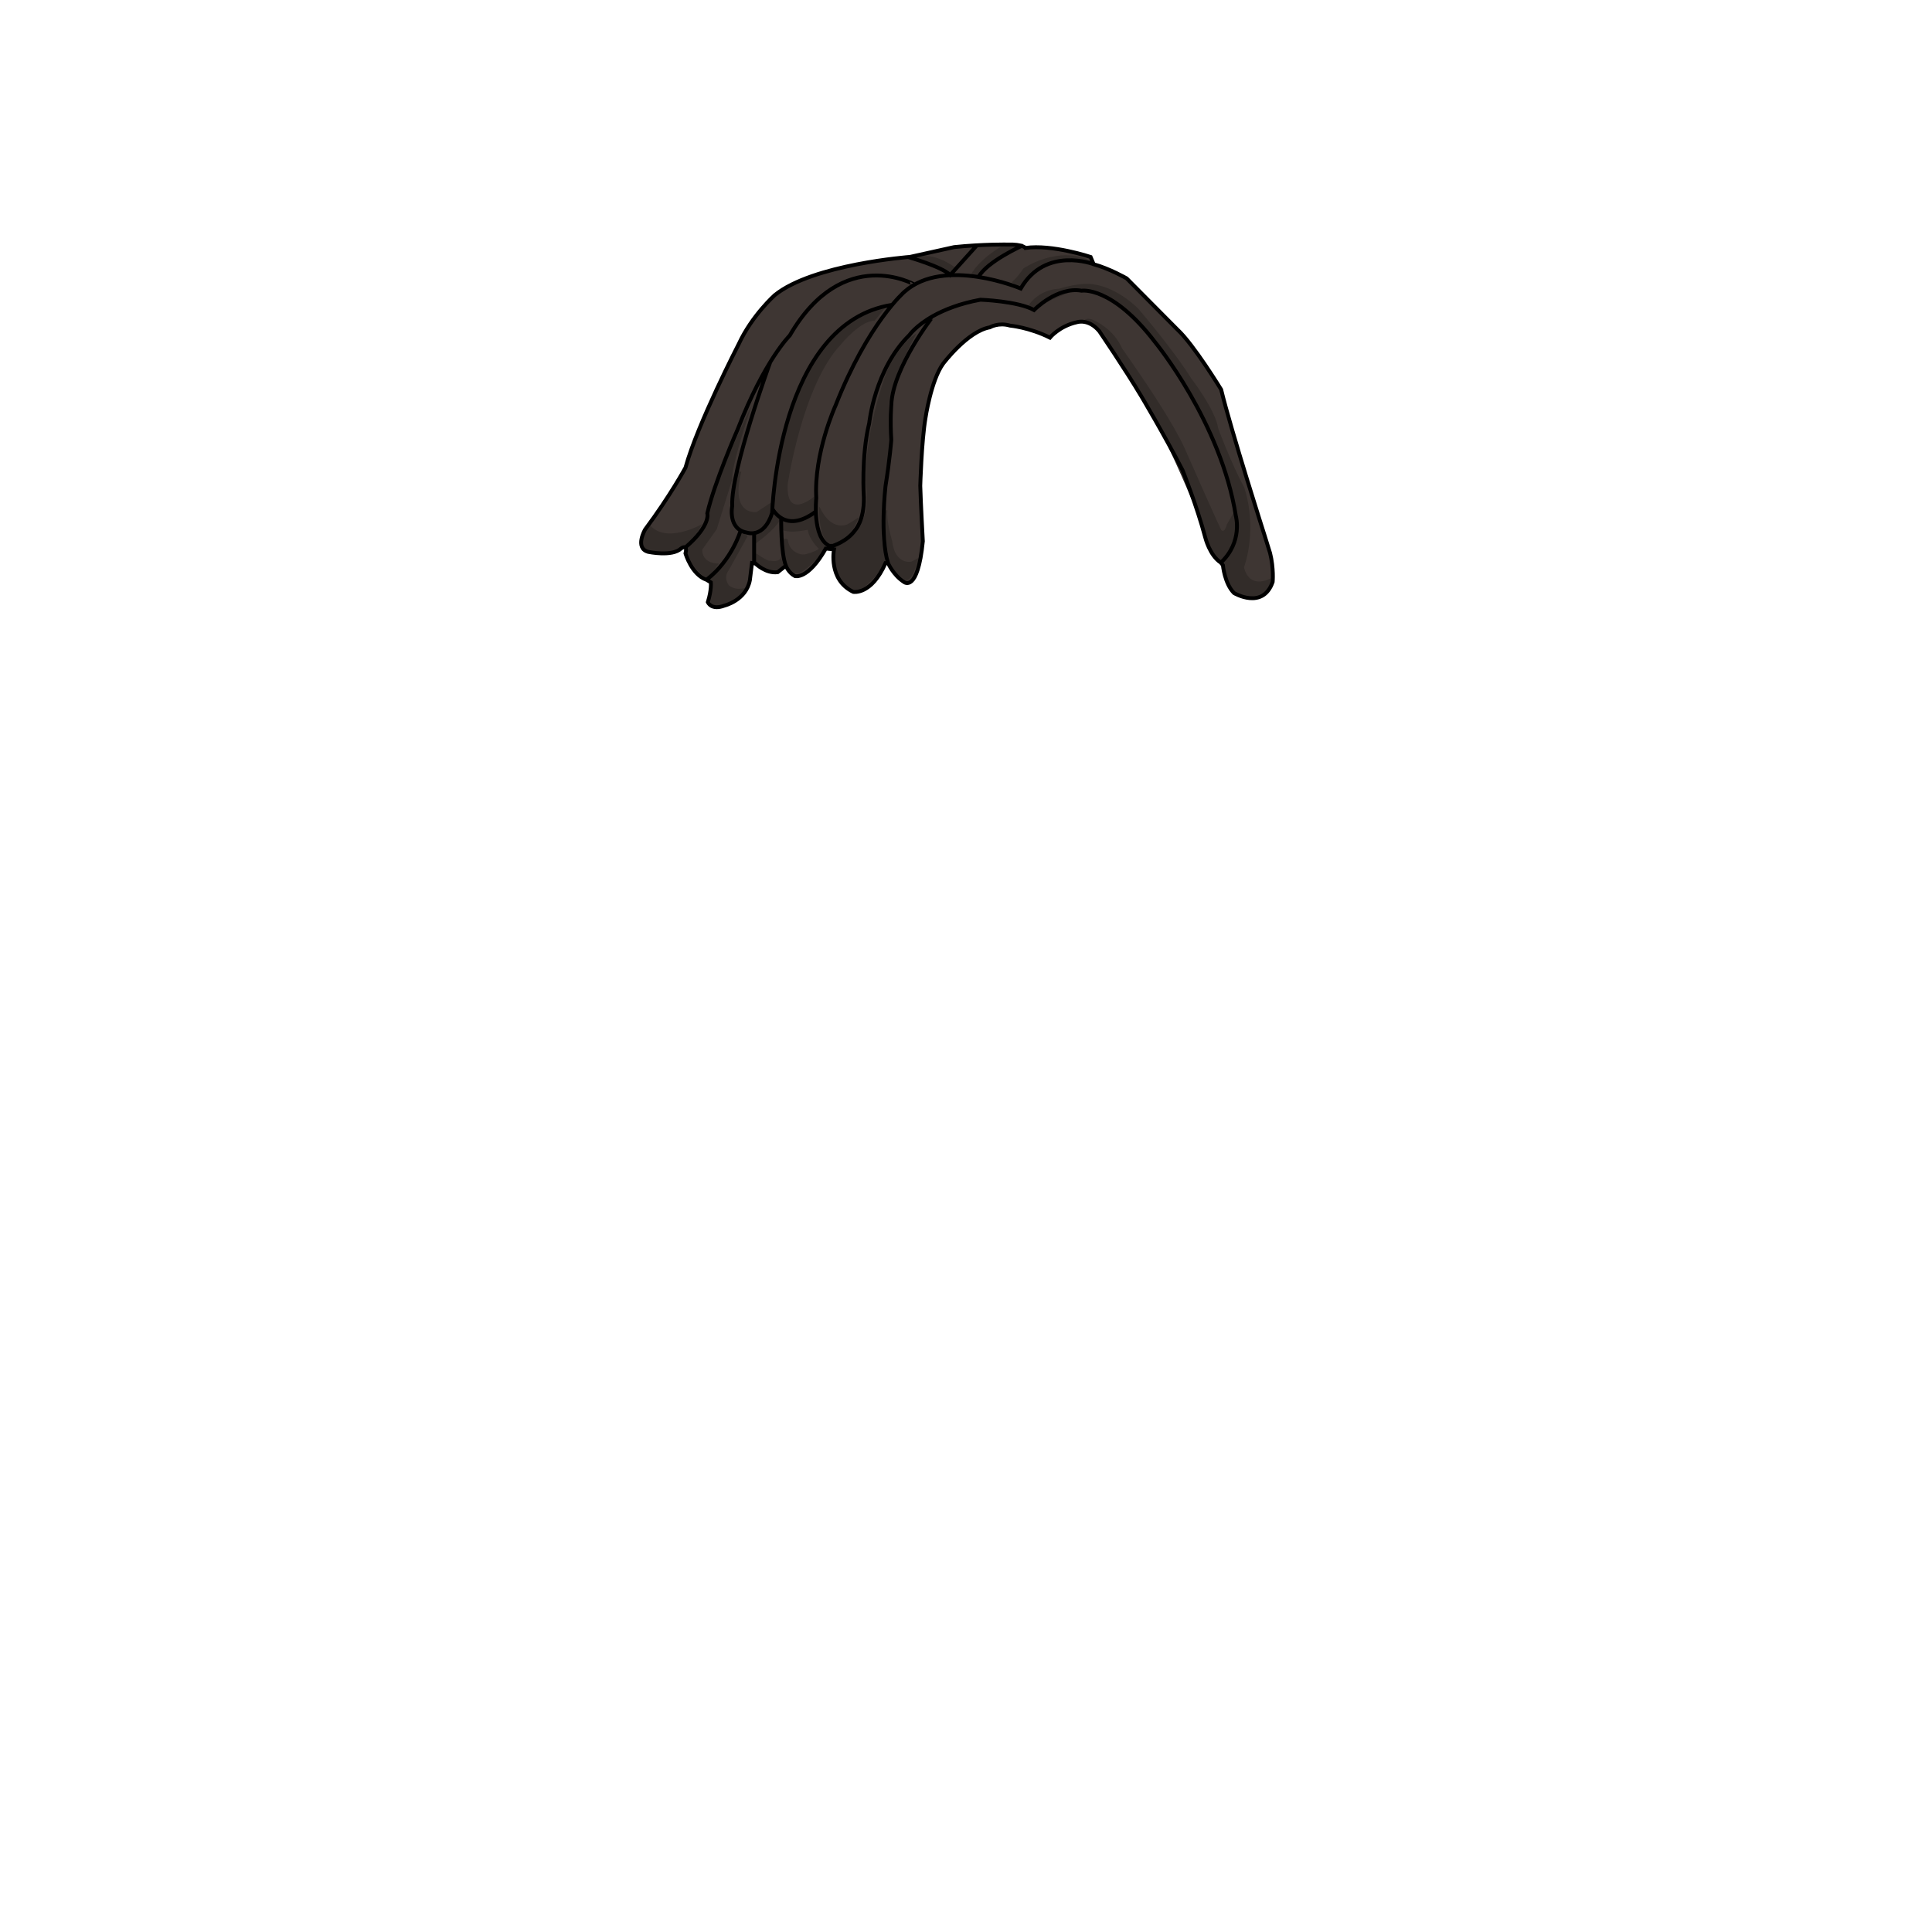 <svg xmlns="http://www.w3.org/2000/svg" id="hair" viewBox="0 0 3000 3000"><path id="cl1" fill="#3E3633" d="M1413 399s-150.7 11.3-210 59.3c0 0-35.3 31.3-56 76 0 0-64 124-82.7 192 0 0-23.3 43.3-62.7 96 0 0-16.7 28.7 4.7 34.7 0 0 37.3 8 51.3-5.3 0 0 10.7-7.9 6.7 7.7 0 0 9.3 33 32.7 41l6.7 4s1.3 11.3-4.7 30.7c0 0 5.3 13.3 26 5.3 0 0 33.3-8 39.3-39.3l3.3-26.7 5.3.7s16 16 34.7 13.3l12.7-10s4 10.7 14 16c0 0 20 6.7 48-42.7l12.7 1.3s-9.3 47.3 30 66c0 0 28 5.3 50-44.7h4s8 18.7 24.7 29.3c0 0 21.3 18 29.3-63.3 0 0-3.3-60-4-86 0 0 2-69.3 8-104.7 0 0 8.7-58.7 27.3-84.7 0 0 38-50.7 72.7-56.7 0 0 13.3-8 31.3-2.7 0 0 30 2.7 62 18.7 0 0 14.7-18 42-24 0 0 18-6 34.7 14 0 0 40 58.7 65.3 101.3 0 0 34.7 58 64 114.7 0 0 22 54.7 35.3 104.7 0 0 6.7 27.3 24 38.7l3.3 4s2.7 28.7 17.3 43.3c0 0 44.7 26.7 60-17.3 0 0 2-20.7-4-44.7l-8.7-28s-52-162.7-67.3-226c0 0-42.7-70-68-93.3l-78.7-79.3s-26.7-15.3-51.3-22l-4.7-11.3s-60-20-101.3-14c0 0-4-6-27.3-5.3 0 0-38.7-.7-83.3 4L1413 399z"/><path id="sd1" fill="#322C29" d="M1090.3 813.8c-32 62.1-86.1 42.5-86.1 42.5-20.8-3 3.8-42.5 3.8-42.5 24.9 32.8 82.3 0 82.3 0zm77.4-185.5s-62 126-69.3 175.3c0 0-6.9 21.4-33.2 51.4 0 0 9.4 32.2 34.6 43.1l16.6-23.1s-25.4 1.7-26.1-21.3l22.7-32 24-77.3c0-.1-4-13.4 30.7-116.1zm-23.1 101.6s-19 82.9 2.4 91.7c0 0 45 31 53.1-43.1L1175 795s-41.3 6.7-24-62l-6.4-3.1zm8.4 96.9s-19.7 40.8-53 74.1c0 0 8.3 8.8 3.7 21.5 0 0-5.8 21.1 12.7 20.6 0 0 30.7-7.1 44.6-31.5 0 0-16.2 7.6-29.1-2.4 0 0-9.7-11.7 0-24.2l29.1-52.5-8-5.6zm47.1-29.2s-7.4 17.2-29.1 31.7v16.3s34-23.2 42-41.3l-12.9-6.7zm-29.1 61.6l2 15.8s29.1 29.1 44.5 5.5c0 0-3-8.5-4.8-16.5 0 0 1 9.5-16.8 6.5 0 0-1 3-20.3-10.3l-4.6-1zm42-50.6l2 14c.5 1.6 8 2.4 8 2.4 11.5 2 31.3-2.4 31.3-2.4 2.1 15.5 17.3 29.7 17.3 29.7-6.8 4.8-18.8 7.8-18.8 7.8-5.3 1.8-10.5.3-10.5.3-18.8-5.8-18.8-22-18.8-22-1.8-4-9.5-.1-9.5-.1 5.3 61 27 51.6 27 51.6 27.8-14.3 42.3-44.9 42.3-44.9-18.3-11.3-18.7-47.2-18.7-47.2-10.8 15-45.3 11.7-45.3 11.7l-6.3-.9zm58.8-21.3s-1 49.8 15.8 55.8c0 0 25 10.5 45-37v-2.7s-3.8 3.5-16.8 10.8c0 0-24.8 12.3-43-26.8h-1zm103.5 5s-2.3 53.8 5 73c0 0 1.3 20.5 25.5 35.3 0 0 9.8 6.5 20.8-34.8 0 0-1.8 1.8-11.5 6.3 0 0-25.5 5.8-29.8-32.5 0 0-9.3-29.8-7.3-47.3h-2.7zm47.7-274.6s-26 13.9-46.4 60c0 0-36.3 95.3-31.6 178 0 0 2.5 14.5-.4 36.6 0 0-10.3 47.4-50.3 56.4 0 0 2.3 41.6 7.8 49.5 0 0 12.5 20.8 30.4 20.5 0 0 24.2-15.9 42.1-43.4l.8-16s-9.1-12.2-5.8-39.5l3.3-60s13.7-77.3 7.3-123.3c.1-.2-6.6-25.6 42.8-118.8zm-46.4-42.1s-56.3 11.7-84 46.9c0 0-31 33.1-51.9 81.4 0 0-29.1 71.5-34.4 123.8 0 0-2.8 37.1-6.1 55.8 0 0 9.3 23.7 24.6 23 0 0 30.8 4 42.1-16l-1.1-20.7s-45.3 40.3-42.7-17.7c0 0 22.7-154 82.7-217.3 0 0 30.4-37.3 52.2-36.7l18.6-22.5zm44.2-75.1s39 9.9 55 22.9l7.3-8.1c-.1 0-34.3-26.8-62.3-14.8zm138.9-20.9s-38 21.1-52 46.6l13 1.8s-11.8-6.9 61.5-44.2l-22.5-4.2zM1589 417c-8 12.7-18 21.3-18 21.3l13.3 7.7c37.3-54 110.8-40.3 110.8-40.3C1642.7 379.5 1589 417 1589 417zm16.7 64.3c17.3-14.3 68.7-32.3 68.7-32.3 104 22 156 134.7 156 134.7 20.7 19.3 60 116 60 116l27.2 92.6-12.5 22.1c-4 14.7-8.7 8.7-8.7 8.7-10.7-22-57.3-128-57.3-128-16.7-36.7-58.7-98.7-58.7-98.7-17.3-26-38-55.3-38-55.3-13.3-30.7-42-42.7-42-42.7-12.7-7.3-16.7-.7-16.7-.7 29.3 8 38 34 38 34 79.3 108.7 146 287.3 146 287.3l10.7 34.7 20 23.3 9.8 32.4c21.1 26.4 38.9 16.2 38.9 16.2 28.7-4 29.6-29.3 29.6-29.3-39 21.4-45-15.4-45-15.4 22-66.7 0-124.7 0-124.7-19.7-35.9-40-90.7-40-90.7-4-28.7-42-78-42-78-27.3-44-82-108-82-108-34-33.3-66-37.3-66-37.3-22-5.3-56.7 6-56.7 6-34.7 2-48.7 27.3-48.7 27.3l9.4 5.8z"/><path fill="none" stroke="#000" stroke-miterlimit="10" stroke-width="6" d="M1481.6 383.7c44.7-4.7 83.3-4 83.3-4 23.3-.7 27.3 5.3 27.3 5.3 41.3-6 101.3 14 101.3 14l4.7 11.3c24.7 6.7 51.3 22 51.3 22l78.7 79.3c25.3 23.3 68 93.3 68 93.3 15.3 63.3 67.3 226 67.3 226l8.7 28c6 24 4 44.7 4 44.7-15.3 44-60 17.3-60 17.3-14.7-14.7-17.3-43.3-17.3-43.3l-3.3-4c-17.3-11.3-24-38.7-24-38.7-13.3-50-35.3-104.7-35.3-104.7-29.3-56.7-64-114.7-64-114.7C1747 573 1707 514.3 1707 514.3c-16.7-20-34.7-14-34.7-14-27.3 6-42 24-42 24-32-16-62-18.7-62-18.7-18-5.3-31.3 2.7-31.3 2.7-34.7 6-72.7 56.7-72.7 56.7-18.7 26-27.3 84.7-27.3 84.7-6 35.3-8 104.7-8 104.7.7 26 4 86 4 86-8 81.3-29.3 63.3-29.3 63.3-16.7-10.7-24.7-29.3-24.7-29.3h-4c-22 50-50 44.7-50 44.7-39.3-18.7-30-66-30-66l-12.7-1.3c-28 49.3-48 42.7-48 42.7-10-5.3-14-16-14-16l-12.7 10C1189 891 1173 875 1173 875l-5.3-.7-3.3 26.7c-6 31.3-39.3 39.3-39.3 39.3-20.7 8-26-5.3-26-5.3 6-19.3 4.7-30.7 4.7-30.7l-6.7-4c-23.3-8-32.7-41-32.7-41 4-15.6-6.7-7.7-6.7-7.7-14 13.3-51.3 5.3-51.3 5.3-21.3-6-4.7-34.7-4.7-34.7 39.3-52.7 62.7-96 62.7-96 18.7-68 82.7-192 82.7-192 20.7-44.7 56-76 56-76 59.3-48 210-59.3 210-59.3l68.5-15.2zm-71.2 15.5s52.1 14.8 65.1 27.8l41.5-46.1m71.5 0s-56 25.1-69 49.1m178.8-19.7s-74.8-28.8-113.3 37.7c0 0-118.5-50-180.5 5 0 0-56.5 48.5-107 176.5 0 0-34 74.5-30 144 0 0-6.6 61.5 20.3 74h5.4s21.9-6.3 34.5-24.1c0 0 14.4-14.7 13.7-51 0 0-4.3-64.3 8.3-115.3 0 0 8.3-83.7 62.3-136.7 0 0 10.2-14.8 37.2-29.9 17.1-9.5 40.9-19.2 73.2-25.1 0 0 57.7 2 83.3 16 0 0 35.7-36.7 73.7-30 0 0 47-8 114.3 80 0 0 102.3 124.7 125.3 269.7 0 0 11.3 40.3-23.4 72.7m-446.4-383.3S1386 571 1384 629c0 0-2 23 0 54 0 0-2 28-9 72 0 0-9 77.6 4 119.3m41.1-432.4S1309 378.3 1226.3 521c0 0-39.3 38.7-80.7 145.3 0 0-36.7 84-47.3 130.7 0 0 6.3 18.4-34.2 53.2M1196 562.4s-61.6 168.6-59 223.3c0 0-7.3 36 22.7 41.3 0 0 26.7 10 39.3-30.7 0 0 8.3-295.4 186.5-323m-186.2 316.3s19.4 40.8 67.5 4.7m-53.8 10s-.7 54.7 7.3 74m-49.3-3.6v-47m-74 72.6c40-30.7 53.1-76.7 53.1-76.7"/></svg>